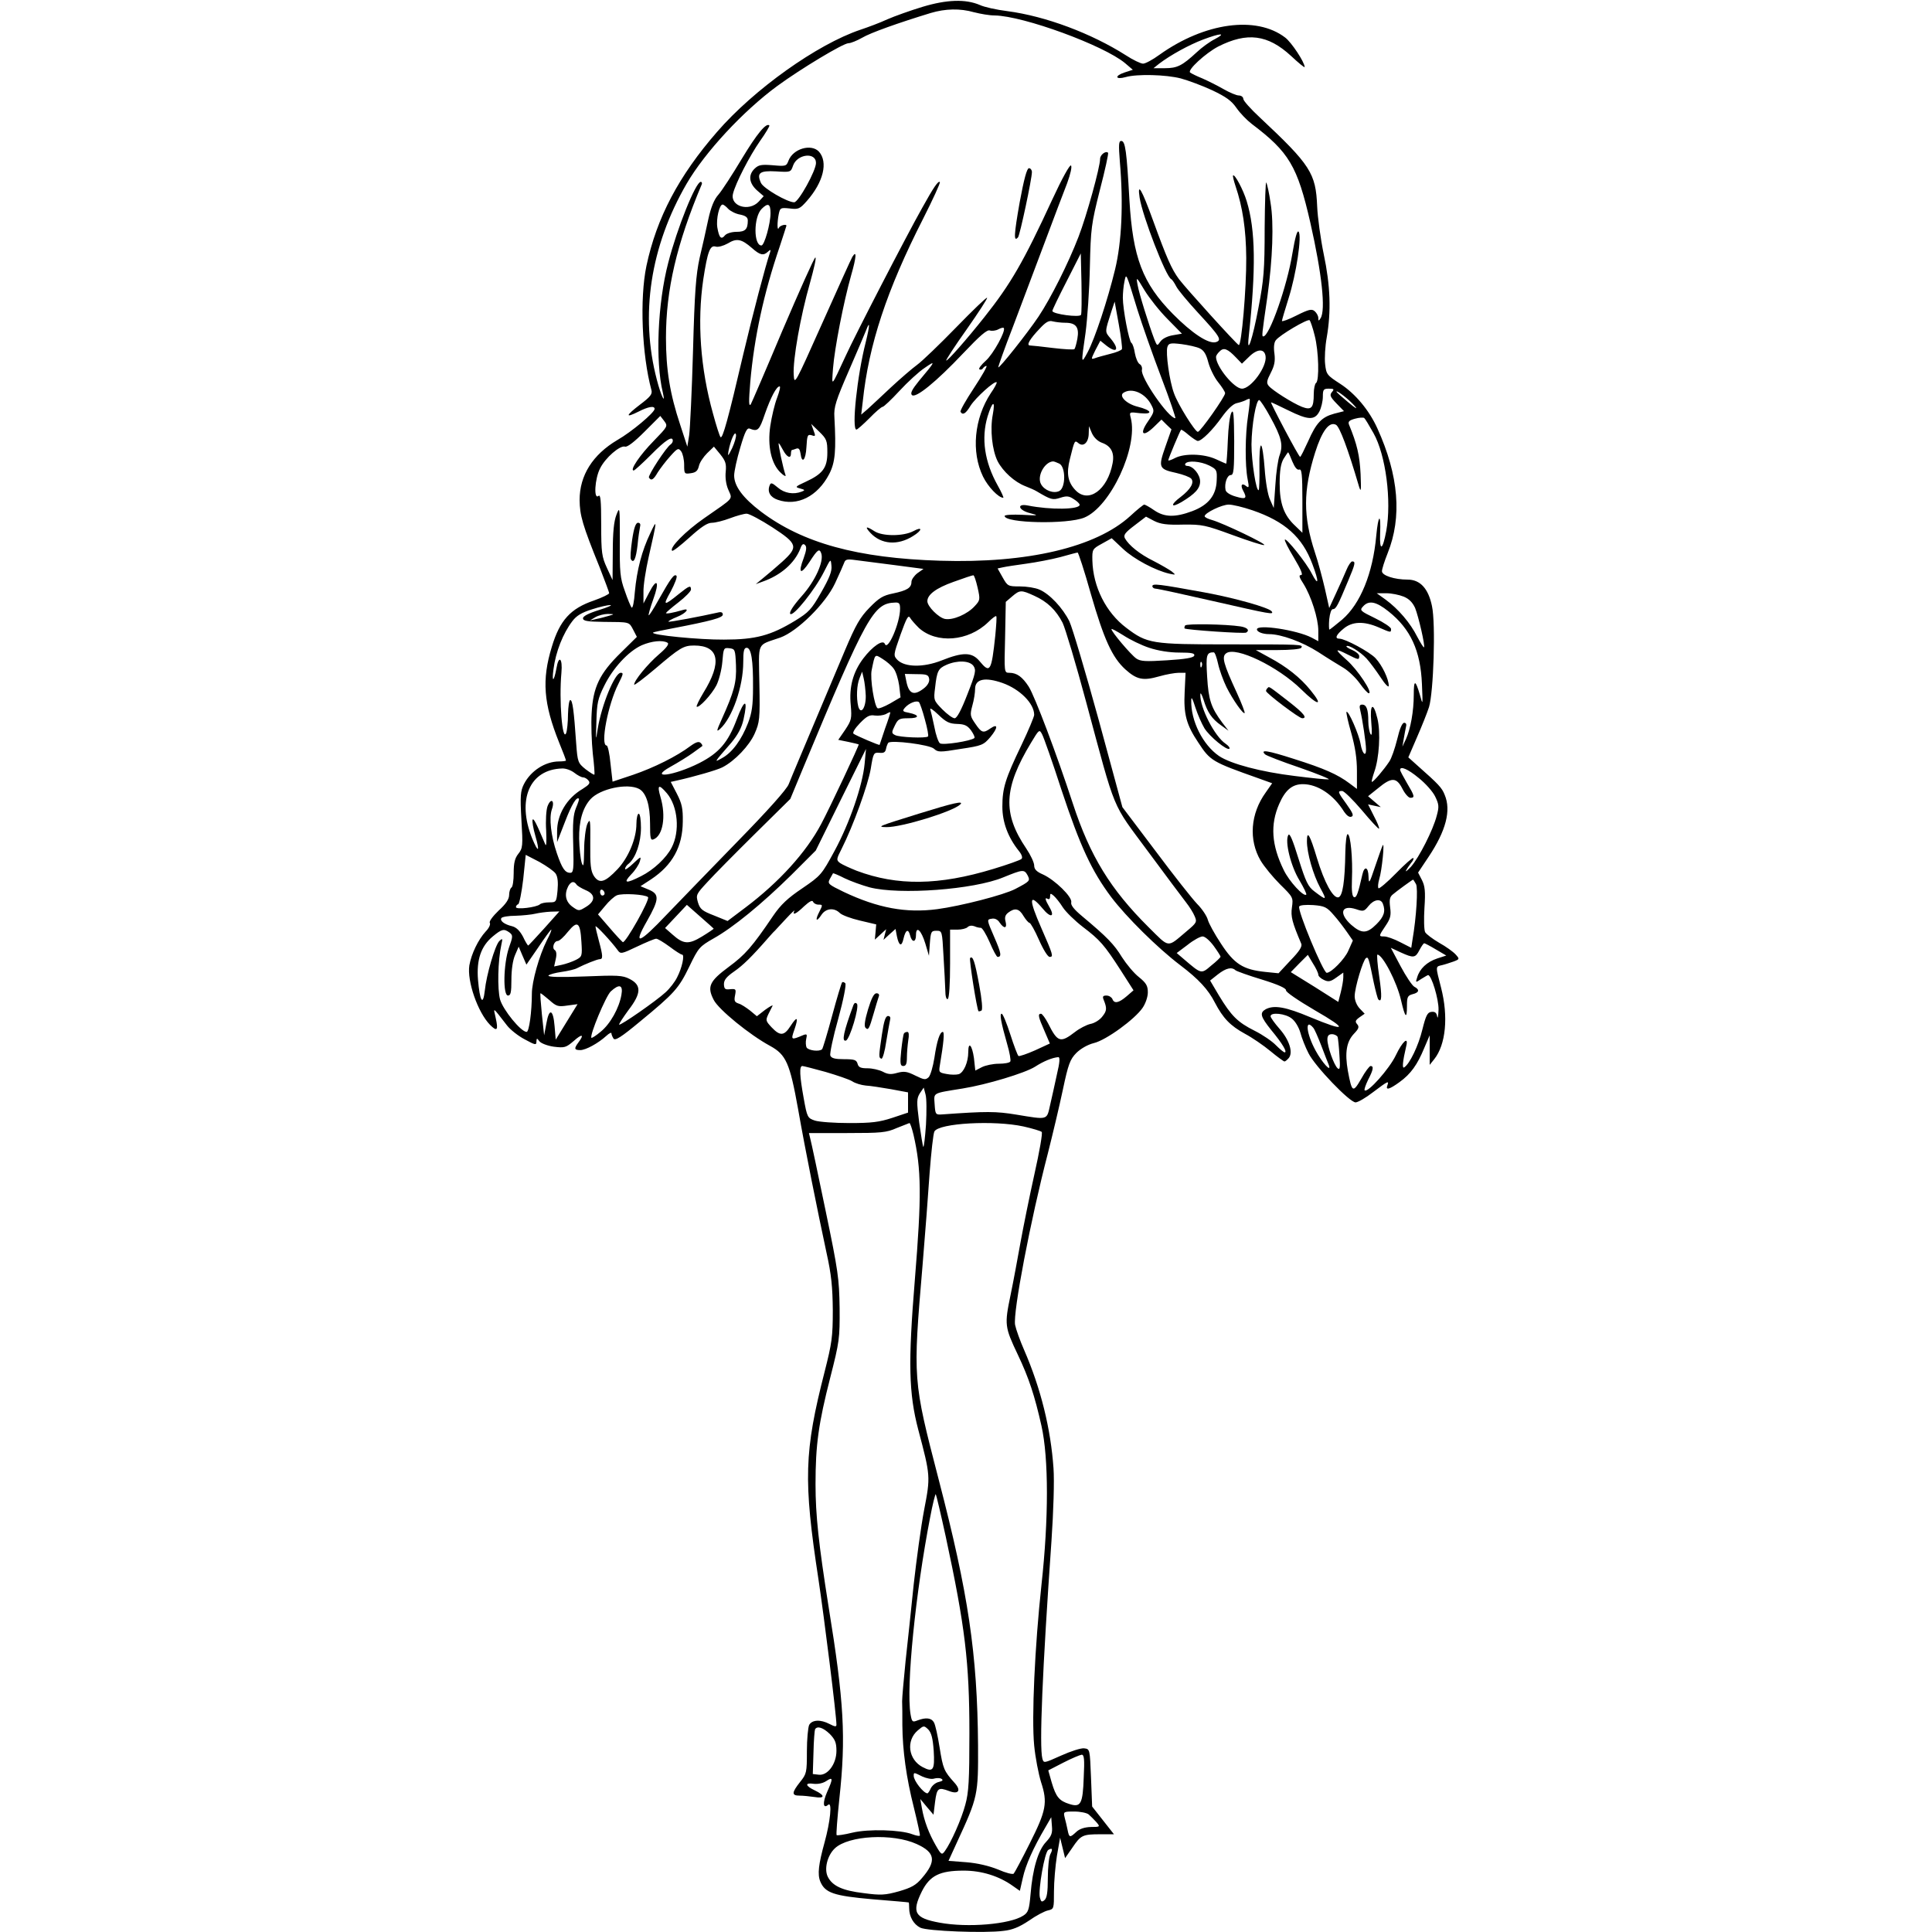 <?xml version="1.0" standalone="no"?>
<!DOCTYPE svg PUBLIC "-//W3C//DTD SVG 20010904//EN"
 "http://www.w3.org/TR/2001/REC-SVG-20010904/DTD/svg10.dtd">
<svg version="1.0" xmlns="http://www.w3.org/2000/svg"
 width="850pt" height="850pt" viewBox="0 0 850 850"
 preserveAspectRatio="xMidYMid meet">
<g transform="translate(0,850) scale(0.1,-0.1)"
fill="#000000" stroke="none">
<path d="M4059 8470 c-53 -16 -123 -41 -155 -55 -32 -15 -86 -35 -119 -46
-190 -64 -468 -262 -630 -449 -169 -194 -266 -378 -311 -590 -30 -144 -20
-391 22 -546 5 -18 -5 -30 -50 -64 -64 -49 -67 -61 -7 -31 43 22 71 27 71 12
0 -16 -101 -101 -164 -137 -108 -64 -166 -155 -166 -264 1 -68 12 -108 89
-298 22 -57 41 -107 41 -112 0 -4 -30 -19 -67 -32 -103 -35 -150 -87 -185
-203 -45 -146 -37 -250 32 -422 17 -41 30 -76 30 -79 0 -2 -14 -4 -30 -4 -61
0 -125 -41 -155 -100 -15 -30 -17 -51 -11 -157 7 -115 6 -125 -14 -150 -15
-19 -20 -40 -20 -84 0 -32 -4 -61 -10 -64 -5 -3 -10 -18 -10 -32 0 -19 -14
-40 -46 -69 -26 -25 -43 -48 -39 -54 4 -7 -4 -24 -18 -38 -33 -36 -63 -98 -72
-149 -11 -69 37 -207 91 -262 31 -31 37 -24 25 30 -11 49 -16 52 50 -33 14
-18 49 -46 78 -61 46 -25 51 -26 51 -10 1 16 2 17 13 2 7 -9 35 -20 63 -24 48
-6 54 -4 88 25 37 33 48 30 21 -6 -20 -27 -19 -34 8 -34 24 0 79 30 115 63 12
11 22 16 22 11 0 -5 4 -15 9 -23 7 -11 33 5 116 74 152 125 171 146 218 243
40 83 45 88 106 123 86 48 212 151 343 280 l107 107 110 223 111 224 -6 -65
c-9 -96 -66 -261 -132 -383 -57 -105 -60 -109 -142 -165 -64 -43 -95 -72 -129
-122 -92 -136 -123 -171 -195 -224 -85 -63 -96 -87 -66 -145 21 -42 158 -154
249 -203 69 -38 86 -75 122 -276 33 -188 85 -445 125 -632 22 -99 27 -152 28
-255 0 -117 -4 -144 -36 -270 -90 -352 -94 -476 -27 -914 25 -166 79 -598 79
-639 0 -10 -7 -9 -30 3 -40 21 -77 19 -90 -4 -5 -11 -10 -63 -10 -116 0 -93
-1 -99 -30 -135 -37 -47 -38 -60 -2 -60 15 0 44 -3 65 -6 47 -8 48 7 2 29 -43
20 -45 35 -5 29 18 -2 40 2 55 12 30 20 31 12 4 -48 -21 -48 -18 -76 5 -56 18
14 9 -74 -16 -165 -27 -98 -32 -141 -19 -173 21 -50 59 -63 230 -78 86 -7 157
-13 159 -14 1 0 2 -11 2 -25 0 -37 19 -71 49 -86 30 -15 283 -25 366 -14 39 4
70 17 112 45 31 22 69 42 84 45 26 6 26 8 26 83 0 42 6 113 13 157 l14 80 11
-45 11 -45 32 46 c37 55 45 59 123 59 l60 0 -48 61 -48 61 -5 127 c-5 126 -5
126 -30 129 -14 2 -60 -13 -102 -32 -76 -34 -76 -34 -82 -13 -14 53 0 387 40
957 9 133 13 264 9 320 -12 174 -56 352 -129 520 -18 41 -36 91 -40 111 -10
54 68 462 144 754 21 83 51 209 66 280 24 114 32 134 59 162 19 19 50 37 78
44 54 13 180 105 214 155 13 19 23 48 23 68 0 29 -7 41 -39 67 -22 17 -55 57
-75 88 -34 56 -65 88 -175 180 -36 30 -51 49 -48 61 6 23 -72 99 -125 123 -28
12 -38 23 -38 39 0 13 -16 47 -35 75 -105 155 -99 266 21 465 36 60 37 60 49
37 7 -13 46 -123 85 -244 83 -250 133 -357 219 -472 66 -87 203 -223 303 -299
82 -62 124 -108 153 -165 36 -69 68 -102 132 -137 32 -17 83 -52 113 -77 30
-25 58 -45 61 -45 4 0 12 7 19 15 20 24 3 79 -40 128 -22 25 -40 50 -40 56 0
19 66 12 93 -10 15 -11 31 -38 38 -62 6 -23 22 -64 36 -91 29 -58 181 -216
207 -216 10 0 45 20 77 45 65 49 71 52 63 30 -9 -23 9 -18 53 14 50 36 79 77
109 150 l24 56 0 -65 0 -65 20 25 c51 64 63 187 30 315 -25 97 -25 92 5 99 13
3 36 11 51 16 26 10 26 11 8 31 -11 12 -43 35 -72 51 -29 17 -57 38 -62 47 -5
10 -6 58 -3 107 5 73 2 96 -11 122 l-17 33 46 69 c77 115 100 205 71 273 -12
31 -26 46 -121 130 l-39 35 38 88 c21 48 45 108 53 133 20 65 30 367 13 445
-16 77 -52 116 -107 116 -58 0 -113 18 -113 37 0 9 11 44 25 79 64 159 49 342
-45 549 -36 80 -97 153 -163 196 -59 38 -62 42 -67 87 -3 26 0 79 7 117 20
115 16 229 -13 366 -14 68 -27 163 -29 211 -6 146 -29 182 -252 391 -40 37
-73 74 -73 82 0 8 -9 15 -20 15 -10 0 -41 13 -67 28 -26 15 -68 36 -93 47 -25
10 -49 22 -54 26 -13 11 68 85 123 114 128 65 219 53 321 -41 33 -31 60 -53
60 -49 0 21 -58 109 -86 130 -127 97 -354 66 -553 -76 -30 -22 -62 -39 -72
-39 -10 0 -44 16 -76 37 -151 96 -353 172 -521 194 -48 6 -102 18 -121 27 -63
27 -146 24 -252 -8z m227 -24 c27 -7 67 -14 90 -14 127 -2 481 -132 574 -210
l34 -29 -37 -12 c-45 -15 -40 -33 6 -20 49 14 176 11 242 -6 33 -9 95 -32 138
-52 61 -29 85 -46 107 -78 16 -23 46 -54 67 -70 164 -124 201 -185 258 -435
51 -225 68 -384 45 -420 -8 -13 -10 -13 -10 1 0 9 -7 22 -16 30 -13 11 -26 8
-80 -19 -35 -18 -64 -28 -64 -24 0 4 13 48 29 99 34 107 60 278 44 294 -6 6
-15 -25 -27 -96 -23 -143 -101 -365 -128 -365 -7 0 -7 4 18 175 23 166 29 322
14 412 -6 43 -15 83 -19 90 -3 6 -6 -84 -7 -200 0 -185 -4 -229 -27 -349 -26
-140 -53 -219 -43 -128 32 297 30 468 -9 595 -15 50 -53 121 -60 113 -2 -2 3
-23 11 -47 31 -92 46 -189 47 -316 1 -132 -21 -388 -33 -383 -11 5 -232 249
-263 290 -33 45 -54 93 -114 258 -50 138 -70 172 -59 100 12 -79 116 -349 139
-358 4 -2 14 -16 22 -32 8 -16 51 -67 95 -115 98 -106 107 -121 80 -130 -32
-10 -105 38 -190 124 -133 135 -176 247 -191 501 -12 216 -18 260 -36 260 -11
0 -12 -16 -6 -92 16 -185 8 -353 -21 -473 -33 -136 -89 -305 -121 -365 -29
-54 -29 -52 -9 86 8 60 17 190 19 289 4 171 6 188 44 339 23 88 39 162 36 164
-10 10 -35 -9 -35 -27 0 -36 -59 -250 -95 -343 -45 -117 -122 -270 -176 -351
-49 -73 -172 -228 -177 -223 -1 2 27 82 64 177 36 96 99 262 139 369 40 107
85 226 100 264 15 41 22 73 17 78 -5 5 -39 -56 -82 -149 -127 -275 -183 -372
-299 -518 -76 -96 -164 -196 -168 -191 -2 2 38 64 90 137 52 74 92 136 90 139
-3 3 -64 -56 -137 -131 -72 -74 -149 -148 -171 -164 -22 -16 -74 -61 -115 -99
-41 -39 -88 -82 -103 -96 l-28 -24 7 59 c26 248 105 488 266 804 43 85 76 157
73 160 -7 7 -27 -22 -78 -114 -71 -126 -296 -562 -336 -650 -66 -142 -62 -139
-56 -55 7 88 46 290 80 410 23 80 25 112 5 80 -5 -8 -64 -139 -132 -291 -122
-273 -123 -275 -126 -227 -4 66 30 258 71 401 18 65 30 116 24 114 -5 -1 -70
-147 -145 -322 -74 -176 -137 -322 -139 -324 -9 -11 -9 12 -2 99 17 194 59
389 129 594 16 50 30 91 30 93 0 9 -29 1 -33 -9 -8 -18 -8 24 -1 59 6 29 8 30
48 26 39 -5 45 -2 76 33 73 83 94 171 53 217 -34 36 -114 13 -134 -40 -9 -24
-12 -25 -68 -20 -50 4 -63 2 -80 -14 -30 -28 -26 -64 9 -96 l30 -26 -22 -24
c-43 -46 -127 -20 -113 35 11 46 73 166 119 232 25 35 43 66 41 68 -13 14 -54
-35 -121 -146 -42 -70 -88 -141 -103 -158 -19 -21 -33 -55 -45 -110 -9 -43
-26 -119 -38 -169 -16 -74 -22 -148 -29 -410 -5 -176 -13 -342 -17 -370 l-8
-50 -31 95 c-46 138 -63 245 -63 384 0 211 47 413 157 674 3 6 1 12 -4 12 -22
0 -104 -204 -143 -356 -47 -180 -57 -433 -24 -570 14 -61 -9 -12 -26 55 -75
285 -29 587 131 863 81 139 248 319 399 430 104 76 290 188 313 188 10 0 37
11 60 24 37 22 158 65 302 109 64 19 129 21 191 3z m1059 -118 c-22 -11 -58
-37 -80 -58 -64 -59 -85 -70 -140 -70 l-50 0 25 20 c50 38 132 83 193 106 77
29 105 30 52 2z m-1755 -545 c0 -34 -77 -173 -96 -173 -30 0 -135 61 -146 85
-20 44 -6 55 66 51 64 -4 65 -4 75 25 18 52 101 61 101 12z m-386 -202 c10
-10 33 -22 52 -25 24 -5 34 -12 34 -26 0 -39 -11 -50 -50 -50 -21 0 -43 -7
-50 -15 -17 -21 -26 -12 -34 34 -6 38 9 101 23 101 5 0 16 -9 25 -19z m186
-19 c0 -46 -27 -142 -40 -142 -35 0 -35 125 1 161 28 28 39 23 39 -19z m-82
-153 c36 -32 51 -35 71 -16 11 10 13 9 9 -3 -20 -58 -75 -268 -118 -449 -66
-283 -91 -374 -100 -364 -4 4 -19 51 -33 103 -56 200 -70 405 -43 590 19 124
30 153 55 145 11 -3 33 3 53 14 39 24 60 20 106 -20z m1448 -294 c-5 -13 -126
3 -126 17 0 5 28 63 63 131 l62 122 3 -129 c1 -72 1 -135 -2 -141z m248 23
c20 -64 67 -198 105 -298 38 -99 65 -180 62 -180 -30 0 -155 181 -147 213 2 9
-2 21 -10 25 -8 5 -17 26 -21 48 -3 21 -10 42 -15 45 -11 7 -38 149 -38 199 0
20 3 53 7 71 8 39 6 44 57 -123z m133 -42 l63 -64 -40 -7 c-24 -4 -46 -15 -55
-28 -14 -20 -14 -20 -26 9 -25 66 -68 204 -74 240 -7 38 -6 38 31 -24 21 -34
66 -91 101 -126z m-201 -132 c-2 -5 -26 -15 -52 -21 -27 -7 -57 -15 -67 -19
-18 -6 -17 -4 2 35 l22 42 26 -21 c47 -37 60 -18 19 31 -26 31 -26 26 5 123
l13 39 18 -99 c10 -54 16 -104 14 -110z m848 60 c18 -69 21 -199 6 -209 -5 -3
-10 -25 -10 -48 0 -62 -10 -73 -52 -57 -42 17 -129 72 -146 92 -11 13 -9 23 9
58 16 31 20 51 16 84 -4 27 -2 49 6 59 17 23 141 96 149 88 3 -3 14 -34 22
-67z m-1097 56 c47 0 62 -20 53 -70 -4 -22 -10 -43 -13 -46 -3 -3 -45 -1 -94
5 -48 6 -94 11 -101 11 -18 0 -2 28 43 75 27 29 40 36 57 31 13 -3 37 -6 55
-6z m-878 -85 c-38 -148 -63 -385 -41 -385 4 0 30 23 57 50 27 28 53 50 58 50
5 0 39 32 74 70 36 39 86 85 112 102 49 34 48 30 -26 -58 -30 -37 -39 -54 -31
-62 16 -16 107 58 226 184 73 77 105 105 117 100 9 -3 26 -1 37 5 11 6 22 9
24 6 11 -11 -46 -115 -79 -144 -20 -18 -33 -35 -28 -38 6 -3 12 -1 16 5 3 5
10 10 15 10 5 0 -20 -44 -55 -97 -35 -53 -62 -100 -59 -105 10 -16 23 -8 44
27 22 35 107 112 115 103 2 -2 -9 -24 -26 -48 -73 -111 -87 -258 -34 -367 22
-45 68 -93 89 -93 3 0 -8 25 -25 55 -57 102 -73 206 -44 303 21 68 35 74 23 9
-13 -67 -3 -157 21 -206 24 -46 75 -92 122 -110 18 -7 41 -17 49 -22 64 -38
71 -40 105 -29 28 9 38 8 59 -6 15 -9 26 -20 26 -25 0 -21 -128 -23 -228 -3
-51 10 -42 -21 11 -34 39 -10 36 -11 -35 -7 -43 2 -78 0 -78 -5 0 -32 277 -38
351 -7 115 48 237 310 204 438 -7 27 -7 27 41 21 60 -6 52 13 -12 29 -48 12
-83 47 -61 61 37 24 96 -2 122 -53 15 -28 14 -31 -15 -74 -38 -55 -22 -70 26
-24 l34 33 22 -22 22 -21 -27 -77 c-32 -91 -29 -98 49 -115 30 -7 59 -18 65
-25 14 -17 -2 -46 -46 -80 -47 -35 -45 -51 3 -23 60 36 82 60 82 91 0 30 -31
68 -56 68 -8 0 -12 5 -9 10 10 15 66 11 105 -8 33 -17 35 -20 33 -65 -2 -66
-36 -109 -108 -136 -75 -28 -122 -27 -167 4 -20 14 -40 25 -44 25 -3 0 -31
-22 -61 -50 -151 -138 -452 -209 -836 -197 -365 11 -606 78 -789 216 -79 60
-118 112 -118 159 0 18 12 73 27 123 21 72 30 88 42 83 35 -14 42 -7 66 64 26
74 51 122 65 122 5 0 -1 -23 -11 -50 -11 -28 -24 -84 -30 -124 -13 -88 4 -167
46 -206 14 -14 24 -18 21 -10 -10 27 -34 140 -30 140 2 0 10 -13 19 -30 17
-32 35 -40 35 -15 0 8 2 15 4 15 2 0 11 3 19 6 11 4 16 -2 19 -21 6 -48 23
-30 26 28 3 52 5 57 23 52 17 -6 18 -4 8 22 l-10 28 35 -34 c33 -32 36 -40 36
-92 0 -67 -20 -94 -96 -129 -46 -21 -47 -23 -24 -29 22 -6 23 -8 7 -14 -36
-14 -76 -7 -105 18 -26 22 -31 23 -36 9 -11 -28 3 -52 36 -63 86 -30 175 15
226 113 27 52 31 104 23 251 -3 43 6 72 64 205 37 85 71 165 76 178 17 45 16
20 -2 -53z m1470 -28 c18 -9 28 -26 37 -61 7 -26 26 -66 43 -87 17 -21 31 -43
31 -49 0 -15 -109 -170 -120 -170 -12 0 -88 121 -105 170 -20 54 -37 177 -29
203 5 17 13 19 62 13 30 -4 67 -12 81 -19z m160 -41 l25 -26 32 31 c36 35 67
36 72 2 7 -46 -64 -143 -104 -143 -34 0 -114 97 -114 140 0 5 7 16 16 24 18
19 36 11 73 -28z m421 -151 c-11 -13 -8 -21 20 -50 l33 -34 -43 -11 c-55 -15
-79 -40 -115 -122 -17 -37 -32 -68 -35 -68 -3 0 -33 54 -68 120 -35 66 -62
120 -60 120 3 0 36 -16 75 -35 89 -44 117 -45 138 -5 8 16 15 45 15 65 0 31 3
35 26 35 23 0 25 -2 14 -15z m100 -61 c15 -17 5 -12 -27 15 -29 24 -53 45 -53
48 0 8 55 -34 80 -63z m-469 -43 c-13 -82 -14 -218 -2 -279 7 -36 6 -40 -6
-31 -19 16 -27 5 -14 -19 19 -35 13 -40 -31 -27 -26 7 -44 19 -46 29 -6 29 7
66 23 66 13 0 15 24 15 148 -1 118 -3 143 -12 127 -7 -11 -14 -66 -16 -122 -2
-57 -6 -103 -7 -103 -2 0 -22 9 -46 20 -53 24 -138 26 -179 5 -17 -9 -30 -13
-30 -10 0 7 51 128 56 134 2 2 17 -8 34 -23 17 -14 35 -26 40 -26 17 0 66 49
105 104 25 35 49 58 65 62 14 3 32 9 40 13 8 5 17 7 18 6 2 -2 -1 -35 -7 -74z
m98 -6 c49 -89 57 -123 41 -167 -7 -18 -16 -78 -19 -133 l-7 -100 -16 36 c-10
20 -20 79 -24 137 -4 56 -11 102 -16 102 -5 0 -8 -43 -7 -95 1 -53 -1 -98 -3
-101 -11 -10 -32 126 -32 201 1 85 20 195 34 195 4 0 27 -34 49 -75z m-2713
-105 c-60 -61 -107 -130 -88 -130 4 0 39 32 77 70 64 65 95 84 95 61 0 -6 -4
-12 -9 -16 -19 -11 -101 -137 -96 -146 10 -16 20 -10 39 23 11 17 35 49 55 71
32 36 36 37 48 21 7 -10 13 -36 13 -59 0 -40 1 -41 29 -37 23 3 31 11 36 32 3
15 20 40 36 56 l30 29 28 -34 c23 -29 27 -41 24 -75 -3 -26 1 -57 11 -80 19
-45 29 -32 -106 -126 -82 -57 -154 -130 -141 -143 3 -4 37 23 76 58 52 47 79
65 99 65 15 0 51 9 80 20 29 11 62 20 73 20 11 0 62 -27 113 -60 112 -73 115
-86 44 -151 -27 -24 -64 -56 -83 -71 l-34 -28 30 11 c80 28 141 81 166 145 7
20 13 24 21 16 8 -8 6 -23 -6 -57 -26 -68 -14 -77 25 -18 36 56 44 61 52 39
13 -35 -26 -122 -86 -189 -39 -44 -56 -72 -50 -78 13 -13 109 107 148 185 30
59 30 60 33 27 3 -24 -9 -54 -45 -117 -43 -76 -55 -88 -115 -125 -107 -65
-173 -83 -313 -83 -107 -1 -322 20 -312 31 2 2 40 10 83 18 172 33 224 47 224
61 0 10 -7 13 -22 9 -75 -17 -213 -43 -217 -40 -2 2 15 12 38 21 40 16 59 41
24 30 -41 -12 -73 -18 -73 -13 0 2 25 24 55 47 30 23 55 49 55 56 0 20 -7 18
-53 -19 -68 -55 -72 -53 -36 11 18 34 30 65 25 69 -10 10 -26 -13 -78 -105
-22 -40 -42 -71 -44 -69 -2 2 7 34 20 70 29 79 17 98 -18 30 l-25 -48 0 50
c-1 28 10 97 23 155 38 167 38 170 7 104 -37 -77 -59 -161 -68 -259 -3 -42 -9
-72 -14 -68 -4 4 -18 37 -30 73 -21 57 -23 83 -22 220 0 150 0 154 -15 115
-11 -28 -16 -77 -16 -163 l-1 -124 -25 54 c-22 48 -25 65 -25 190 0 108 -3
134 -12 126 -22 -18 -16 77 7 121 23 47 88 103 110 96 10 -3 41 21 85 65 l70
70 17 -22 c17 -23 16 -24 -46 -88z m3167 34 c54 -96 80 -297 56 -430 -16 -86
-30 -92 -27 -11 4 92 -8 85 -17 -10 -15 -166 -70 -300 -150 -369 -29 -24 -54
-44 -56 -44 -2 0 -3 20 -1 45 3 27 9 45 16 45 14 0 22 16 67 124 32 76 34 86
18 86 -5 0 -17 -17 -25 -37 -9 -21 -29 -67 -46 -103 l-30 -65 -19 85 c-11 47
-30 119 -44 160 -52 159 -52 271 1 439 30 95 62 138 92 122 16 -9 52 -104 101
-271 9 -29 10 -19 7 55 -4 80 -15 130 -51 217 -5 13 1 19 27 26 18 5 36 6 40
3 4 -3 22 -33 41 -67z m-1195 -42 c40 -14 56 -44 47 -90 -22 -118 -107 -179
-164 -118 -33 35 -40 73 -24 136 21 85 21 84 38 70 22 -18 45 4 45 44 l1 31
13 -31 c9 -19 25 -35 44 -42z m-1627 -24 c-18 -36 -20 -38 -16 -13 9 48 29 93
33 73 2 -9 -6 -36 -17 -60z m2465 -59 c11 -26 21 -38 30 -35 11 4 14 -20 14
-136 l0 -142 -31 30 c-50 46 -69 98 -69 187 0 57 5 87 17 108 10 16 19 29 20
29 2 0 10 -18 19 -41z m-1025 -9 c28 -15 28 -105 0 -120 -25 -13 -66 2 -81 30
-19 35 16 98 53 100 5 0 17 -5 28 -10z m849 -205 c143 -49 220 -118 264 -237
30 -79 28 -101 -3 -41 -23 46 -111 156 -118 149 -3 -3 15 -39 40 -80 31 -52
41 -76 31 -76 -11 0 -8 -10 11 -39 34 -55 65 -152 65 -206 l0 -46 -30 16 c-64
33 -240 60 -240 36 0 -11 25 -21 54 -21 52 0 146 -34 216 -79 41 -27 92 -58
112 -70 21 -13 52 -42 70 -67 17 -24 35 -44 40 -44 20 0 -50 105 -97 146 -55
49 -54 54 5 24 47 -24 50 -24 50 -6 0 7 -14 19 -30 26 -17 7 -29 15 -26 17 8
8 60 -24 88 -54 14 -15 42 -53 62 -83 20 -31 36 -47 36 -37 0 29 -29 90 -58
121 -26 28 -134 86 -159 86 -22 0 -15 17 18 44 38 32 89 34 154 6 55 -24 55
-24 55 -7 0 7 -31 28 -70 47 -66 32 -69 35 -53 52 25 28 57 22 112 -22 97 -77
141 -173 147 -320 4 -94 4 -95 -9 -47 -20 68 -27 68 -27 0 0 -72 -14 -149 -34
-194 l-16 -34 6 35 c3 19 8 43 10 53 3 10 0 17 -8 17 -9 0 -20 -26 -31 -73
-10 -40 -25 -84 -35 -98 -23 -35 -69 -89 -76 -89 -3 0 2 19 10 43 22 61 29
175 14 236 -18 75 -34 65 -27 -16 4 -45 3 -63 -3 -53 -5 8 -10 34 -10 57 0 52
-8 73 -27 73 -12 0 -13 -7 -8 -27 9 -37 25 -142 25 -171 0 -35 -17 -17 -24 25
-7 42 -54 149 -62 141 -2 -3 7 -45 21 -93 17 -61 25 -111 25 -167 l0 -79 -32
24 c-53 40 -112 66 -245 108 -115 37 -151 43 -127 20 5 -5 74 -32 154 -59 80
-28 136 -51 125 -51 -10 -1 -78 6 -149 15 -148 18 -281 53 -333 88 -71 49
-124 154 -122 244 0 19 5 11 18 -30 10 -31 28 -72 40 -92 23 -37 100 -100 110
-90 3 4 -4 13 -17 22 -48 32 -113 159 -111 216 0 12 6 2 14 -22 17 -56 37 -85
77 -113 l33 -24 -27 35 c-50 67 -61 101 -67 202 -6 97 -3 108 29 108 5 0 13
-23 19 -50 6 -28 23 -74 37 -103 28 -56 74 -121 80 -114 2 2 -13 42 -34 88
-60 130 -68 160 -47 175 42 31 227 -58 330 -159 74 -73 100 -76 41 -4 -45 56
-106 104 -181 144 l-60 33 97 0 c53 0 100 4 103 10 9 15 8 15 -320 15 -338 0
-358 3 -450 73 -89 67 -146 180 -149 296 -1 49 0 51 42 74 l43 24 50 -47 c48
-45 142 -95 204 -109 29 -6 29 -6 10 10 -11 8 -47 29 -80 46 -61 30 -109 69
-126 100 -7 14 1 25 42 56 l51 39 36 -19 c28 -14 56 -18 127 -16 84 1 98 -2
218 -46 71 -26 133 -46 139 -44 12 4 -180 96 -229 110 -18 5 -33 12 -33 17 0
14 75 51 106 51 17 0 63 -11 104 -25z m-711 -367 c58 -201 94 -280 152 -333
50 -45 78 -51 148 -31 31 9 71 16 87 16 l30 0 -4 -84 c-5 -98 7 -144 60 -223
53 -81 61 -85 264 -157 l61 -22 -28 -40 c-68 -94 -76 -209 -23 -300 16 -27 55
-74 86 -105 57 -56 58 -58 52 -101 -6 -40 1 -66 41 -160 5 -12 -8 -33 -47 -73
l-53 -57 -59 6 c-97 10 -136 35 -194 124 -28 42 -54 90 -58 105 -4 16 -25 48
-47 70 -22 23 -105 128 -184 234 l-145 192 -104 383 c-58 211 -116 406 -129
434 -29 59 -87 121 -132 140 -18 8 -56 14 -86 14 -52 0 -54 1 -76 40 l-22 39
23 5 c13 3 59 10 103 16 44 6 112 19 150 29 39 11 73 20 76 20 3 1 30 -81 58
-181z m-865 126 l129 -17 -27 -19 c-14 -11 -26 -28 -26 -38 0 -26 -19 -38 -81
-51 -45 -9 -62 -20 -104 -63 -41 -42 -60 -75 -107 -186 -185 -439 -236 -559
-248 -590 -8 -22 -93 -117 -224 -251 -116 -119 -256 -264 -312 -322 -123 -130
-151 -140 -88 -30 55 97 56 119 8 139 l-36 15 46 30 c95 63 139 144 140 254 1
58 -4 80 -26 123 l-27 52 27 6 c76 17 177 46 200 58 55 28 119 96 142 148 22
50 24 64 21 220 -3 190 -14 166 92 203 75 27 199 149 241 239 18 39 36 79 40
90 5 15 13 17 49 12 23 -3 100 -13 171 -22z m367 -99 c12 -53 11 -56 -12 -81
-32 -36 -97 -64 -132 -57 -28 6 -77 55 -77 78 0 29 39 58 115 85 44 16 83 29
87 29 4 1 12 -24 19 -54z m249 -36 c58 -26 96 -63 125 -119 12 -25 59 -182
104 -350 133 -494 110 -437 271 -655 77 -104 153 -206 168 -225 15 -19 32 -46
38 -61 11 -25 9 -29 -34 -65 -89 -75 -74 -77 -169 17 -167 166 -257 312 -333
544 -71 217 -167 471 -194 514 -28 43 -52 61 -86 61 -22 0 -22 2 -18 156 l3
156 28 24 c34 29 40 29 97 3z m1626 -4 c24 -10 39 -26 50 -50 15 -38 45 -167
39 -173 -2 -2 -15 19 -30 47 -30 60 -83 122 -139 163 l-39 28 42 0 c23 0 57
-7 77 -15z m-2216 -53 c0 -62 -54 -188 -67 -155 -8 21 -54 -10 -95 -64 -45
-60 -63 -125 -55 -206 5 -58 3 -66 -24 -107 l-31 -45 44 -9 c24 -5 44 -10 46
-11 3 -2 -128 -281 -165 -350 -66 -125 -186 -257 -335 -369 l-77 -58 -59 24
c-52 20 -62 28 -71 57 -10 34 -8 37 41 90 28 31 122 126 208 211 l157 155 56
135 c280 672 310 726 405 729 18 1 22 -4 22 -27z m-1325 -6 c-45 -14 -70 -27
-70 -36 0 -12 18 -15 90 -16 117 -1 112 1 131 -35 l16 -31 -70 -69 c-94 -92
-123 -152 -129 -267 -3 -48 0 -127 5 -177 6 -49 9 -92 7 -93 -2 -2 -19 9 -39
24 -33 27 -35 31 -41 113 -10 145 -16 191 -26 191 -5 0 -9 -28 -10 -62 0 -35
-4 -72 -8 -83 -17 -42 -32 145 -21 265 6 65 -12 80 -22 19 -11 -60 -21 -63
-13 -4 10 78 42 158 83 212 18 24 41 38 86 52 33 11 70 19 81 19 11 0 -11 -10
-50 -22z m45 -25 c-14 -4 -38 -11 -55 -14 l-30 -7 25 15 c14 8 39 14 55 14 29
-1 29 -1 5 -8z m1363 -54 c78 -70 217 -59 304 25 18 18 34 30 36 27 3 -2 0
-40 -4 -84 -17 -160 -23 -170 -70 -113 -33 39 -72 40 -167 2 -79 -31 -160 -30
-193 2 -19 20 -19 21 13 112 26 72 34 88 42 74 5 -9 23 -29 39 -45z m1013 -87
c39 -13 89 -21 132 -21 55 0 70 -3 66 -14 -4 -9 -39 -15 -119 -20 -95 -6 -117
-5 -136 8 -24 17 -109 117 -109 129 0 4 23 -9 52 -27 29 -19 80 -44 114 -55z
m-2119 22 c8 -5 -4 -22 -38 -51 -50 -43 -109 -115 -109 -133 0 -5 42 27 93 70
108 92 124 102 171 102 110 0 124 -74 40 -209 -18 -30 -31 -57 -29 -60 9 -8
66 53 87 94 11 22 23 68 26 103 5 61 6 63 31 60 25 -3 26 -6 29 -75 3 -75 -8
-116 -63 -238 -23 -51 -24 -57 -7 -42 54 49 102 187 102 294 0 48 3 63 15 63
20 0 29 -55 28 -175 0 -78 -5 -112 -22 -156 -28 -73 -69 -129 -112 -153 -39
-22 -41 -25 39 67 28 34 45 65 53 101 21 93 5 94 -30 0 -38 -101 -78 -147
-164 -191 -111 -56 -226 -72 -128 -17 36 20 81 48 100 62 20 14 38 28 40 29 3
2 0 8 -6 14 -8 8 -20 5 -45 -13 -61 -46 -162 -96 -253 -127 l-90 -30 -9 79
c-4 44 -12 80 -17 80 -29 0 6 182 52 272 21 42 23 48 10 48 -26 0 -84 -141
-101 -245 -9 -58 -9 -57 -6 31 2 80 6 100 35 158 38 77 105 150 164 177 44 19
93 24 114 11z m995 -114 c10 -13 20 -46 24 -74 l6 -52 -46 -27 c-25 -14 -50
-24 -55 -21 -14 9 -34 131 -26 168 15 73 13 71 48 49 18 -11 40 -30 49 -43z
m351 12 c12 -18 10 -31 -27 -125 -27 -70 -46 -105 -56 -105 -9 0 -33 18 -54
39 -38 39 -39 41 -32 95 8 74 14 85 50 101 48 21 102 19 119 -5z m1004 -2 c-3
-8 -6 -5 -6 6 -1 11 2 17 5 13 3 -3 4 -12 1 -19z m-1478 -129 c1 -53 -22 -86
-33 -47 -9 37 -7 94 6 125 l11 28 7 -30 c4 -16 8 -51 9 -76z m279 74 c2 -13
-7 -29 -24 -42 -44 -34 -66 -24 -77 34 l-6 30 52 -1 c45 0 52 -3 55 -21z m323
-18 c76 -27 139 -90 139 -140 0 -8 -25 -68 -56 -133 -71 -148 -84 -189 -84
-271 0 -69 25 -135 72 -194 14 -17 18 -31 12 -36 -5 -5 -61 -25 -124 -44 -240
-73 -422 -75 -601 -8 -30 12 -63 27 -73 34 -17 13 -17 16 7 63 51 101 116 281
128 352 11 69 13 72 38 70 19 -2 26 2 29 17 2 11 7 23 10 27 13 13 181 -8 201
-26 17 -16 26 -16 117 -1 94 14 101 17 131 52 34 41 35 62 0 38 -31 -22 -39
-19 -66 21 -23 33 -24 39 -13 80 7 24 12 57 12 73 0 44 44 53 121 26z m-342
-160 c11 -39 17 -72 14 -75 -8 -9 -128 -4 -145 6 -16 8 -16 12 -1 42 14 29 20
32 60 32 49 0 50 14 2 24 -28 5 -30 8 -18 22 17 20 51 34 62 25 4 -4 16 -38
26 -76z m142 -20 c33 -1 45 -7 61 -28 11 -16 18 -30 15 -34 -14 -13 -140 -33
-152 -23 -7 6 -18 38 -24 71 -7 34 -15 68 -18 78 -3 9 13 -2 35 -23 34 -33 49
-40 83 -41z m-317 -20 c-13 -39 -24 -71 -24 -72 0 -4 -105 41 -115 49 -5 5 6
23 28 46 30 31 43 38 66 34 16 -2 37 1 48 6 10 6 19 10 20 8 1 -1 -9 -33 -23
-71z m-1367 -195 c14 -11 31 -20 38 -20 7 0 18 -6 24 -14 9 -11 4 -18 -26 -37
-70 -41 -113 -114 -112 -189 l0 -45 35 90 c30 78 51 111 61 101 2 -2 -4 -20
-13 -41 -12 -30 -15 -66 -12 -162 3 -108 1 -123 -13 -123 -23 0 -36 19 -59 86
-26 76 -35 155 -22 193 14 39 -4 53 -19 14 -6 -16 -9 -63 -6 -108 2 -48 1 -72
-4 -60 -40 95 -52 118 -56 108 -2 -7 3 -38 12 -69 21 -73 14 -79 -14 -12 -68
170 -11 303 132 307 16 1 40 -8 54 -19z m3715 -23 c29 -23 62 -60 72 -81 17
-35 18 -45 7 -85 -16 -63 -78 -184 -113 -224 -16 -17 -26 -25 -22 -17 4 8 14
23 22 33 8 9 13 19 10 22 -3 3 -37 -27 -76 -67 -39 -40 -74 -69 -77 -66 -4 4
-2 22 3 40 12 38 25 170 15 148 -4 -8 -19 -51 -34 -95 -24 -72 -27 -76 -28
-42 -1 43 -18 49 -27 10 -19 -84 -26 -104 -37 -100 -8 3 -11 27 -9 78 4 91 -6
199 -19 199 -5 0 -9 -35 -10 -77 -2 -133 -12 -197 -31 -201 -23 -4 -61 64 -94
173 -31 103 -44 125 -44 74 0 -52 27 -147 59 -206 30 -55 28 -56 -26 -15 -28
21 -38 42 -70 144 -26 84 -39 115 -45 104 -16 -28 11 -137 49 -199 19 -32 33
-61 30 -63 -11 -11 -75 58 -99 108 -54 110 -60 200 -20 291 27 62 58 87 104
87 65 0 135 -46 182 -122 11 -16 23 -25 32 -21 11 4 6 16 -21 54 -40 55 -41
59 -20 59 8 0 47 -38 87 -85 39 -47 73 -83 75 -81 3 2 -7 27 -22 55 l-26 52
28 -6 28 -6 -28 24 -28 24 45 36 c58 48 80 48 106 -3 11 -22 27 -40 35 -40 21
0 19 8 -15 65 -16 28 -30 53 -30 58 0 18 34 4 82 -36z m-3430 -48 c31 -17 48
-71 48 -153 0 -64 2 -74 15 -69 42 16 56 102 31 186 -16 55 -8 59 28 17 49
-58 58 -168 21 -239 -23 -45 -79 -98 -135 -126 -67 -34 -80 -31 -43 8 17 17
34 43 38 57 7 24 5 23 -29 -9 -20 -19 -36 -30 -36 -24 0 6 7 17 17 24 30 26
53 91 53 157 0 35 -4 62 -10 62 -5 0 -10 -20 -10 -45 0 -64 -35 -148 -83 -199
-55 -58 -80 -66 -104 -30 -14 22 -17 48 -16 143 1 105 0 113 -13 86 -7 -17
-14 -68 -14 -115 -1 -69 -3 -79 -11 -55 -5 17 -10 64 -11 105 -1 77 15 135 50
174 42 46 163 72 214 45z m-367 -373 c9 -14 11 -39 8 -73 -5 -52 -6 -53 -37
-53 -18 0 -36 -4 -41 -9 -15 -13 -105 -24 -105 -12 0 5 4 11 10 13 5 2 15 51
22 110 l11 107 60 -31 c32 -18 65 -41 72 -52z m2076 -7 c12 -24 11 -26 -54
-60 -49 -26 -239 -75 -344 -89 -137 -18 -261 5 -411 76 -68 33 -72 36 -61 57
7 12 13 23 14 25 1 1 24 -8 51 -22 27 -13 77 -31 110 -40 132 -34 458 -10 588
44 86 35 92 36 107 9z m1709 -39 c9 -18 2 -143 -16 -247 l-5 -33 -49 25 c-27
14 -58 25 -70 25 -25 0 -25 1 6 47 21 31 25 45 20 81 -4 33 -2 46 12 57 16 14
85 64 89 65 1 0 7 -9 13 -20z m-3694 -1 c3 -6 22 -17 40 -25 44 -18 45 -48 2
-74 -31 -19 -32 -19 -60 1 -30 22 -36 55 -18 90 12 21 25 24 36 8z m124 -40
c0 -5 -4 -9 -10 -9 -5 0 -10 7 -10 16 0 8 5 12 10 9 6 -3 10 -10 10 -16z m191
-16 c10 -10 -100 -205 -111 -198 -4 3 -31 31 -58 63 l-51 59 31 37 c17 21 40
42 52 47 24 10 125 4 137 -8z m1825 -45 c13 -20 53 -59 88 -86 75 -57 94 -78
168 -193 l55 -86 -30 -26 c-35 -30 -55 -34 -63 -12 -4 8 -15 15 -26 15 -15 0
-18 -4 -13 -17 16 -39 15 -50 -5 -75 -11 -15 -35 -30 -53 -33 -17 -4 -48 -20
-67 -35 -65 -50 -77 -46 -119 38 -12 23 -26 42 -31 42 -15 0 -12 -14 15 -75
l24 -56 -65 -30 c-36 -16 -69 -27 -73 -25 -4 3 -20 45 -36 95 -16 50 -33 91
-38 91 -10 0 -3 -38 24 -133 11 -37 17 -72 14 -77 -3 -6 -26 -10 -51 -10 -25
0 -58 -7 -74 -15 l-29 -15 -6 55 c-8 57 -25 76 -25 26 0 -44 -20 -90 -42 -97
-11 -3 -35 -3 -54 1 -33 6 -34 8 -29 38 17 101 21 147 13 147 -13 0 -26 -39
-37 -114 -6 -38 -17 -76 -25 -85 -14 -13 -20 -12 -59 7 -36 18 -49 20 -79 12
-27 -8 -42 -7 -64 5 -16 8 -46 15 -67 15 -30 0 -40 4 -44 20 -5 17 -14 20 -59
20 -40 0 -56 4 -61 16 -3 8 12 81 35 162 23 84 36 151 31 156 -5 5 -11 7 -14
4 -3 -3 -23 -69 -44 -147 -21 -78 -41 -144 -44 -147 -12 -12 -59 -6 -68 7 -4
8 -5 25 -2 38 5 21 3 23 -13 17 -54 -23 -55 -22 -39 24 19 55 13 62 -17 16
-28 -44 -46 -45 -83 -6 -26 28 -27 31 -15 57 8 16 16 32 19 38 2 5 -12 -3 -33
-18 l-36 -28 -30 25 c-17 13 -39 28 -51 31 -17 6 -20 12 -15 36 5 27 4 29 -21
27 -23 -3 -27 1 -28 22 0 19 12 33 45 56 39 27 77 64 152 150 9 10 21 24 27
29 5 6 28 30 51 55 23 25 39 39 35 33 -11 -23 8 -14 43 20 23 21 36 28 39 20
3 -7 13 -13 24 -13 19 0 19 -1 4 -31 -20 -38 -14 -49 9 -14 19 29 56 33 81 8
9 -9 49 -24 88 -33 l72 -17 -3 -34 -3 -33 25 23 25 23 -6 -23 -6 -24 26 24 27
24 6 -32 c9 -43 21 -48 29 -11 9 39 21 46 29 15 8 -33 26 -32 26 1 0 43 23 22
41 -37 l16 -54 4 55 c4 51 6 55 29 55 25 0 25 -1 31 -110 4 -60 7 -129 8 -153
0 -26 5 -41 11 -37 6 4 10 67 10 156 l0 149 33 0 c18 0 38 5 44 11 7 7 19 8
30 4 10 -5 23 -7 28 -7 6 1 23 -27 39 -63 15 -36 31 -65 35 -65 19 0 16 17
-15 88 -33 76 -33 77 -11 80 14 3 27 -4 35 -17 20 -29 34 -26 26 5 -5 18 -1
29 12 39 29 22 48 18 67 -15 10 -16 22 -30 26 -30 5 0 24 -34 42 -75 19 -43
39 -75 47 -75 18 0 15 9 -37 128 -56 127 -54 156 6 85 35 -43 56 -38 30 6 -19
33 -22 45 -7 36 6 -3 10 1 10 11 0 14 2 15 16 3 9 -8 27 -30 40 -51z m1408 16
c13 -33 5 -57 -28 -90 -42 -42 -65 -43 -111 -3 -56 50 -44 90 21 69 32 -11 36
-10 55 14 23 29 54 34 63 10z m-2944 -110 c0 -1 -23 -17 -51 -34 -59 -36 -82
-35 -131 9 l-32 28 48 51 48 51 59 -52 c32 -28 59 -52 59 -53z m2728 60 c19
-21 45 -56 59 -76 l25 -36 -20 -45 c-16 -37 -75 -97 -95 -97 -15 0 -130 276
-121 292 4 6 29 8 62 6 50 -4 60 -9 90 -44z m-3474 -59 c-37 -41 -69 -75 -70
-75 -2 0 -13 17 -23 39 -14 26 -29 41 -48 46 -34 8 -55 24 -47 36 3 5 31 10
62 10 31 1 71 5 87 9 17 4 47 8 68 9 l38 1 -67 -75z m164 -59 c4 -62 3 -65
-24 -79 -16 -8 -44 -18 -63 -22 l-33 -7 7 32 c5 21 3 35 -4 40 -14 8 -4 40 13
40 7 0 27 18 45 41 42 51 54 42 59 -45z m160 -37 c12 -17 17 -16 84 16 40 19
78 35 85 35 7 0 33 -16 59 -35 25 -19 50 -35 55 -35 12 0 0 -58 -22 -100 -9
-19 -32 -49 -51 -66 -40 -37 -198 -147 -204 -142 -2 2 17 31 41 64 57 74 58
110 5 137 -31 16 -52 17 -199 11 -106 -4 -161 -3 -158 4 4 5 30 12 58 16 28 4
58 11 67 16 35 18 90 40 101 40 14 0 14 14 -4 80 -8 30 -15 59 -15 64 0 9 72
-69 98 -105z m-476 78 c15 -12 15 -17 -3 -67 -24 -71 -27 -210 -4 -210 12 0
15 14 15 70 0 43 6 85 16 108 l16 37 17 -40 17 -39 53 77 c28 42 54 77 56 77
3 0 -5 -21 -19 -47 -34 -68 -66 -182 -66 -235 0 -78 -12 -168 -23 -168 -25 0
-104 97 -117 143 -12 46 -10 169 6 242 6 27 5 28 -9 15 -19 -19 -57 -149 -64
-218 -8 -71 -22 -47 -30 48 -7 87 13 147 65 190 40 33 49 35 74 17z m3098 -59
c16 -22 30 -44 30 -47 0 -3 -18 -21 -41 -39 -44 -38 -43 -38 -118 26 l-34 29
48 36 c26 21 56 37 66 37 11 0 32 -19 49 -42z m977 -15 l46 -27 -40 -13 c-45
-15 -77 -45 -88 -83 -8 -24 -7 -24 18 -7 15 9 28 17 30 17 15 0 47 -106 46
-152 -1 -29 -4 -43 -6 -30 -3 17 -10 22 -26 20 -17 -2 -24 -17 -39 -77 -17
-71 -56 -152 -80 -167 -10 -7 -7 26 9 94 11 45 -17 20 -46 -41 -28 -59 -124
-167 -137 -154 -3 3 4 23 15 46 23 44 26 61 11 61 -5 0 -24 -25 -41 -56 -37
-64 -41 -61 -59 35 -14 80 -6 128 27 163 21 22 24 30 14 42 -10 11 -8 17 10
30 l23 16 -22 23 c-13 14 -22 36 -22 54 0 37 37 160 50 168 10 6 12 0 34 -108
8 -37 17 -71 20 -74 15 -16 17 13 4 101 -8 53 -11 96 -8 96 23 0 86 -121 104
-201 18 -77 26 -85 26 -26 0 41 3 47 25 53 29 7 32 20 7 33 -9 5 -36 45 -60
90 l-43 81 43 -20 c57 -26 65 -25 83 10 9 17 18 30 21 30 3 0 26 -12 51 -27z
m-517 -111 c0 -7 11 -17 24 -23 20 -10 30 -8 55 10 l31 22 0 -21 c0 -12 -5
-41 -11 -65 l-11 -43 -104 66 -105 65 37 38 38 38 22 -37 c13 -20 24 -43 24
-50z m-364 19 c5 -4 57 -23 117 -41 71 -22 106 -38 105 -47 -2 -7 52 -44 127
-88 148 -85 140 -97 -21 -30 -107 45 -158 54 -195 35 -28 -16 -24 -32 24 -92
49 -59 72 -98 59 -98 -4 0 -21 14 -38 31 -16 17 -58 46 -94 64 -76 38 -103 66
-157 155 l-39 66 34 27 c36 28 61 34 78 18z m-2702 -108 c-10 -58 -49 -128
-91 -162 -20 -17 -39 -29 -41 -27 -9 10 63 183 85 204 38 35 55 29 47 -15z
m-317 -23 c31 -28 39 -30 79 -24 l45 6 -48 -78 -48 -78 -5 59 c-6 75 -24 82
-36 13 l-10 -53 -10 93 c-5 50 -8 92 -6 92 3 0 20 -14 39 -30z m3361 -122 c6
-7 21 -42 35 -78 14 -36 28 -74 33 -85 14 -38 -30 11 -58 63 -41 75 -48 145
-10 100z m107 -40 c2 -7 6 -44 8 -81 4 -55 2 -66 -8 -57 -16 14 -45 95 -45
127 0 16 6 23 20 23 11 0 22 -6 25 -12z m-1235 -165 c-9 -43 -23 -104 -30
-135 -15 -67 -8 -65 -148 -42 -91 15 -132 15 -327 1 -29 -2 -30 0 -33 45 -3
52 -13 47 123 69 106 17 275 68 319 96 37 24 76 40 102 42 8 1 7 -22 -6 -76z
m-1018 11 c51 -15 104 -33 117 -41 13 -9 40 -17 60 -19 20 -1 70 -9 111 -16
l75 -14 0 -45 0 -44 -69 -23 c-58 -19 -91 -23 -189 -23 -66 0 -134 5 -152 11
-32 11 -34 14 -49 98 -18 99 -20 142 -6 142 5 0 51 -12 102 -26z m442 -232
c-4 -56 -9 -100 -12 -98 -2 3 -10 51 -18 108 -12 93 -11 105 3 128 l17 25 8
-30 c5 -17 5 -76 2 -133z m-55 -44 c35 -152 36 -270 6 -638 -30 -366 -27 -500
15 -660 54 -204 54 -206 26 -352 -14 -73 -34 -221 -46 -328 -11 -107 -27 -260
-36 -340 -8 -80 -15 -158 -15 -175 1 -16 1 -64 1 -105 1 -111 17 -230 51 -364
16 -65 28 -120 26 -122 -2 -3 -17 0 -33 6 -52 20 -193 24 -264 7 -36 -9 -67
-13 -69 -11 -3 2 3 75 12 162 29 268 21 422 -48 846 -43 272 -57 399 -57 536
0 173 13 267 65 470 40 157 42 171 41 305 -2 130 -6 161 -62 430 -33 160 -63
301 -67 315 l-6 25 168 0 c150 0 173 2 218 22 28 11 53 21 56 22 3 1 11 -22
18 -51z m484 36 c40 -9 76 -20 80 -24 5 -4 -10 -88 -32 -186 -22 -99 -49 -233
-61 -299 -12 -66 -31 -171 -44 -233 -27 -130 -26 -140 32 -262 49 -103 74
-180 104 -313 32 -143 32 -410 0 -700 -29 -268 -44 -584 -32 -707 5 -52 19
-124 30 -160 30 -91 23 -126 -50 -271 -34 -68 -66 -128 -70 -132 -4 -5 -35 3
-69 18 -40 16 -90 28 -140 32 l-78 6 37 81 c93 201 94 209 93 428 -3 402 -43
668 -173 1168 -114 440 -114 438 -71 945 11 132 25 314 31 405 7 91 16 173 21
182 20 37 264 50 392 22z m-342 -1805 c85 -395 104 -552 104 -864 0 -208 -3
-261 -18 -315 -17 -64 -63 -167 -90 -204 -13 -18 -16 -17 -40 25 -30 52 -51
107 -61 164 l-7 40 29 -35 29 -34 7 57 c8 61 14 65 62 47 42 -16 54 3 23 37
-46 51 -50 61 -65 154 -8 51 -19 101 -25 111 -11 20 -35 23 -72 9 -23 -9 -25
-7 -31 27 -20 120 22 535 86 865 11 59 23 106 25 103 2 -2 22 -86 44 -187z
m-53 -942 c5 -84 -2 -96 -48 -72 -64 33 -75 117 -22 162 26 22 27 22 46 4 14
-15 20 -39 24 -94z m-457 74 c23 -24 29 -38 29 -74 0 -58 -39 -110 -78 -105
l-26 3 3 95 c1 52 5 98 7 102 10 16 36 7 65 -21z m1117 -190 c-4 -118 -13
-134 -63 -118 -45 14 -59 31 -78 95 l-15 53 66 34 c37 19 73 34 81 35 11 0 13
-20 9 -99z m-710 3 c18 -8 41 -13 52 -9 11 3 25 3 32 -1 9 -6 5 -10 -12 -14
-14 -3 -29 -16 -35 -28 -5 -12 -12 -22 -15 -22 -17 1 -60 55 -60 77 0 16 0 16
38 -3z m732 -167 c8 -7 23 -22 33 -33 18 -21 18 -22 -24 -22 -27 -1 -49 -8
-63 -21 -29 -27 -32 -27 -39 8 -3 16 -9 40 -13 55 -6 25 -5 26 42 26 27 0 56
-6 64 -13z m-188 -121 c-35 -37 -59 -119 -68 -230 -6 -68 -10 -80 -32 -94 -58
-38 -244 -54 -368 -31 -110 20 -124 45 -78 138 35 69 78 91 184 91 79 0 156
-24 217 -68 l30 -21 13 57 c12 56 46 132 99 222 l26 45 3 -39 c3 -31 -2 -44
-26 -70z m-569 -9 c82 -37 88 -75 23 -150 -26 -31 -46 -42 -101 -58 -61 -17
-80 -18 -155 -8 -94 11 -138 32 -158 72 -17 34 -2 94 31 125 60 57 255 67 360
19z m588 -45 c-6 -12 -11 -59 -11 -105 0 -62 -4 -88 -15 -97 -12 -10 -15 -7
-20 12 -8 33 21 200 37 209 18 11 21 4 9 -19z"/>
<path d="M4486 7609 c-25 -142 -27 -176 -7 -153 8 9 61 257 61 287 0 9 -6 17
-13 17 -9 0 -22 -48 -41 -151z"/>
<path d="M3830 6155 c47 -50 119 -56 186 -14 43 26 44 45 2 22 -44 -23 -136
-23 -171 0 -37 24 -44 21 -17 -8z"/>
<path d="M2781 6124 c-6 -42 -9 -80 -5 -85 12 -20 22 3 29 63 3 35 9 71 11 81
3 10 0 17 -9 17 -10 0 -18 -22 -26 -76z"/>
<path d="M5070 5921 c0 -6 7 -11 15 -11 8 0 123 -25 254 -55 254 -58 266 -60
256 -45 -10 16 -161 59 -298 84 -198 36 -227 40 -227 27z"/>
<path d="M5214 5748 c-3 -5 -4 -11 -2 -13 6 -6 262 -24 271 -18 16 10 5 22
-25 27 -65 10 -239 13 -244 4z"/>
<path d="M5577 5473 c-4 -3 -7 -9 -7 -13 0 -10 145 -120 159 -120 24 0 8 21
-56 71 -93 72 -89 70 -96 62z"/>
<path d="M4045 4921 c-183 -57 -189 -59 -145 -60 66 -1 292 68 325 100 17 17
-29 7 -180 -40z"/>
<path d="M4268 4285 c-5 -5 30 -226 37 -234 2 -1 8 0 13 3 6 3 2 49 -10 113
-19 103 -28 130 -40 118z"/>
<path d="M3819 4059 c-14 -47 -18 -74 -11 -81 12 -12 16 -6 36 64 9 32 19 64
22 73 4 9 0 15 -10 15 -11 0 -22 -22 -37 -71z"/>
<path d="M3755 4079 c-44 -120 -53 -163 -33 -157 17 6 60 150 48 162 -6 6 -11
4 -15 -5z"/>
<path d="M3880 3948 c-14 -96 -15 -101 -2 -106 5 -1 15 32 21 75 7 43 15 86
17 96 3 10 0 17 -9 17 -11 0 -18 -22 -27 -82z"/>
<path d="M3977 3953 c-3 -5 -8 -38 -12 -75 -6 -58 -4 -68 9 -68 12 0 16 10 16
38 0 20 3 54 6 75 4 23 3 37 -4 37 -6 0 -13 -3 -15 -7z"/>
</g>
</svg>
